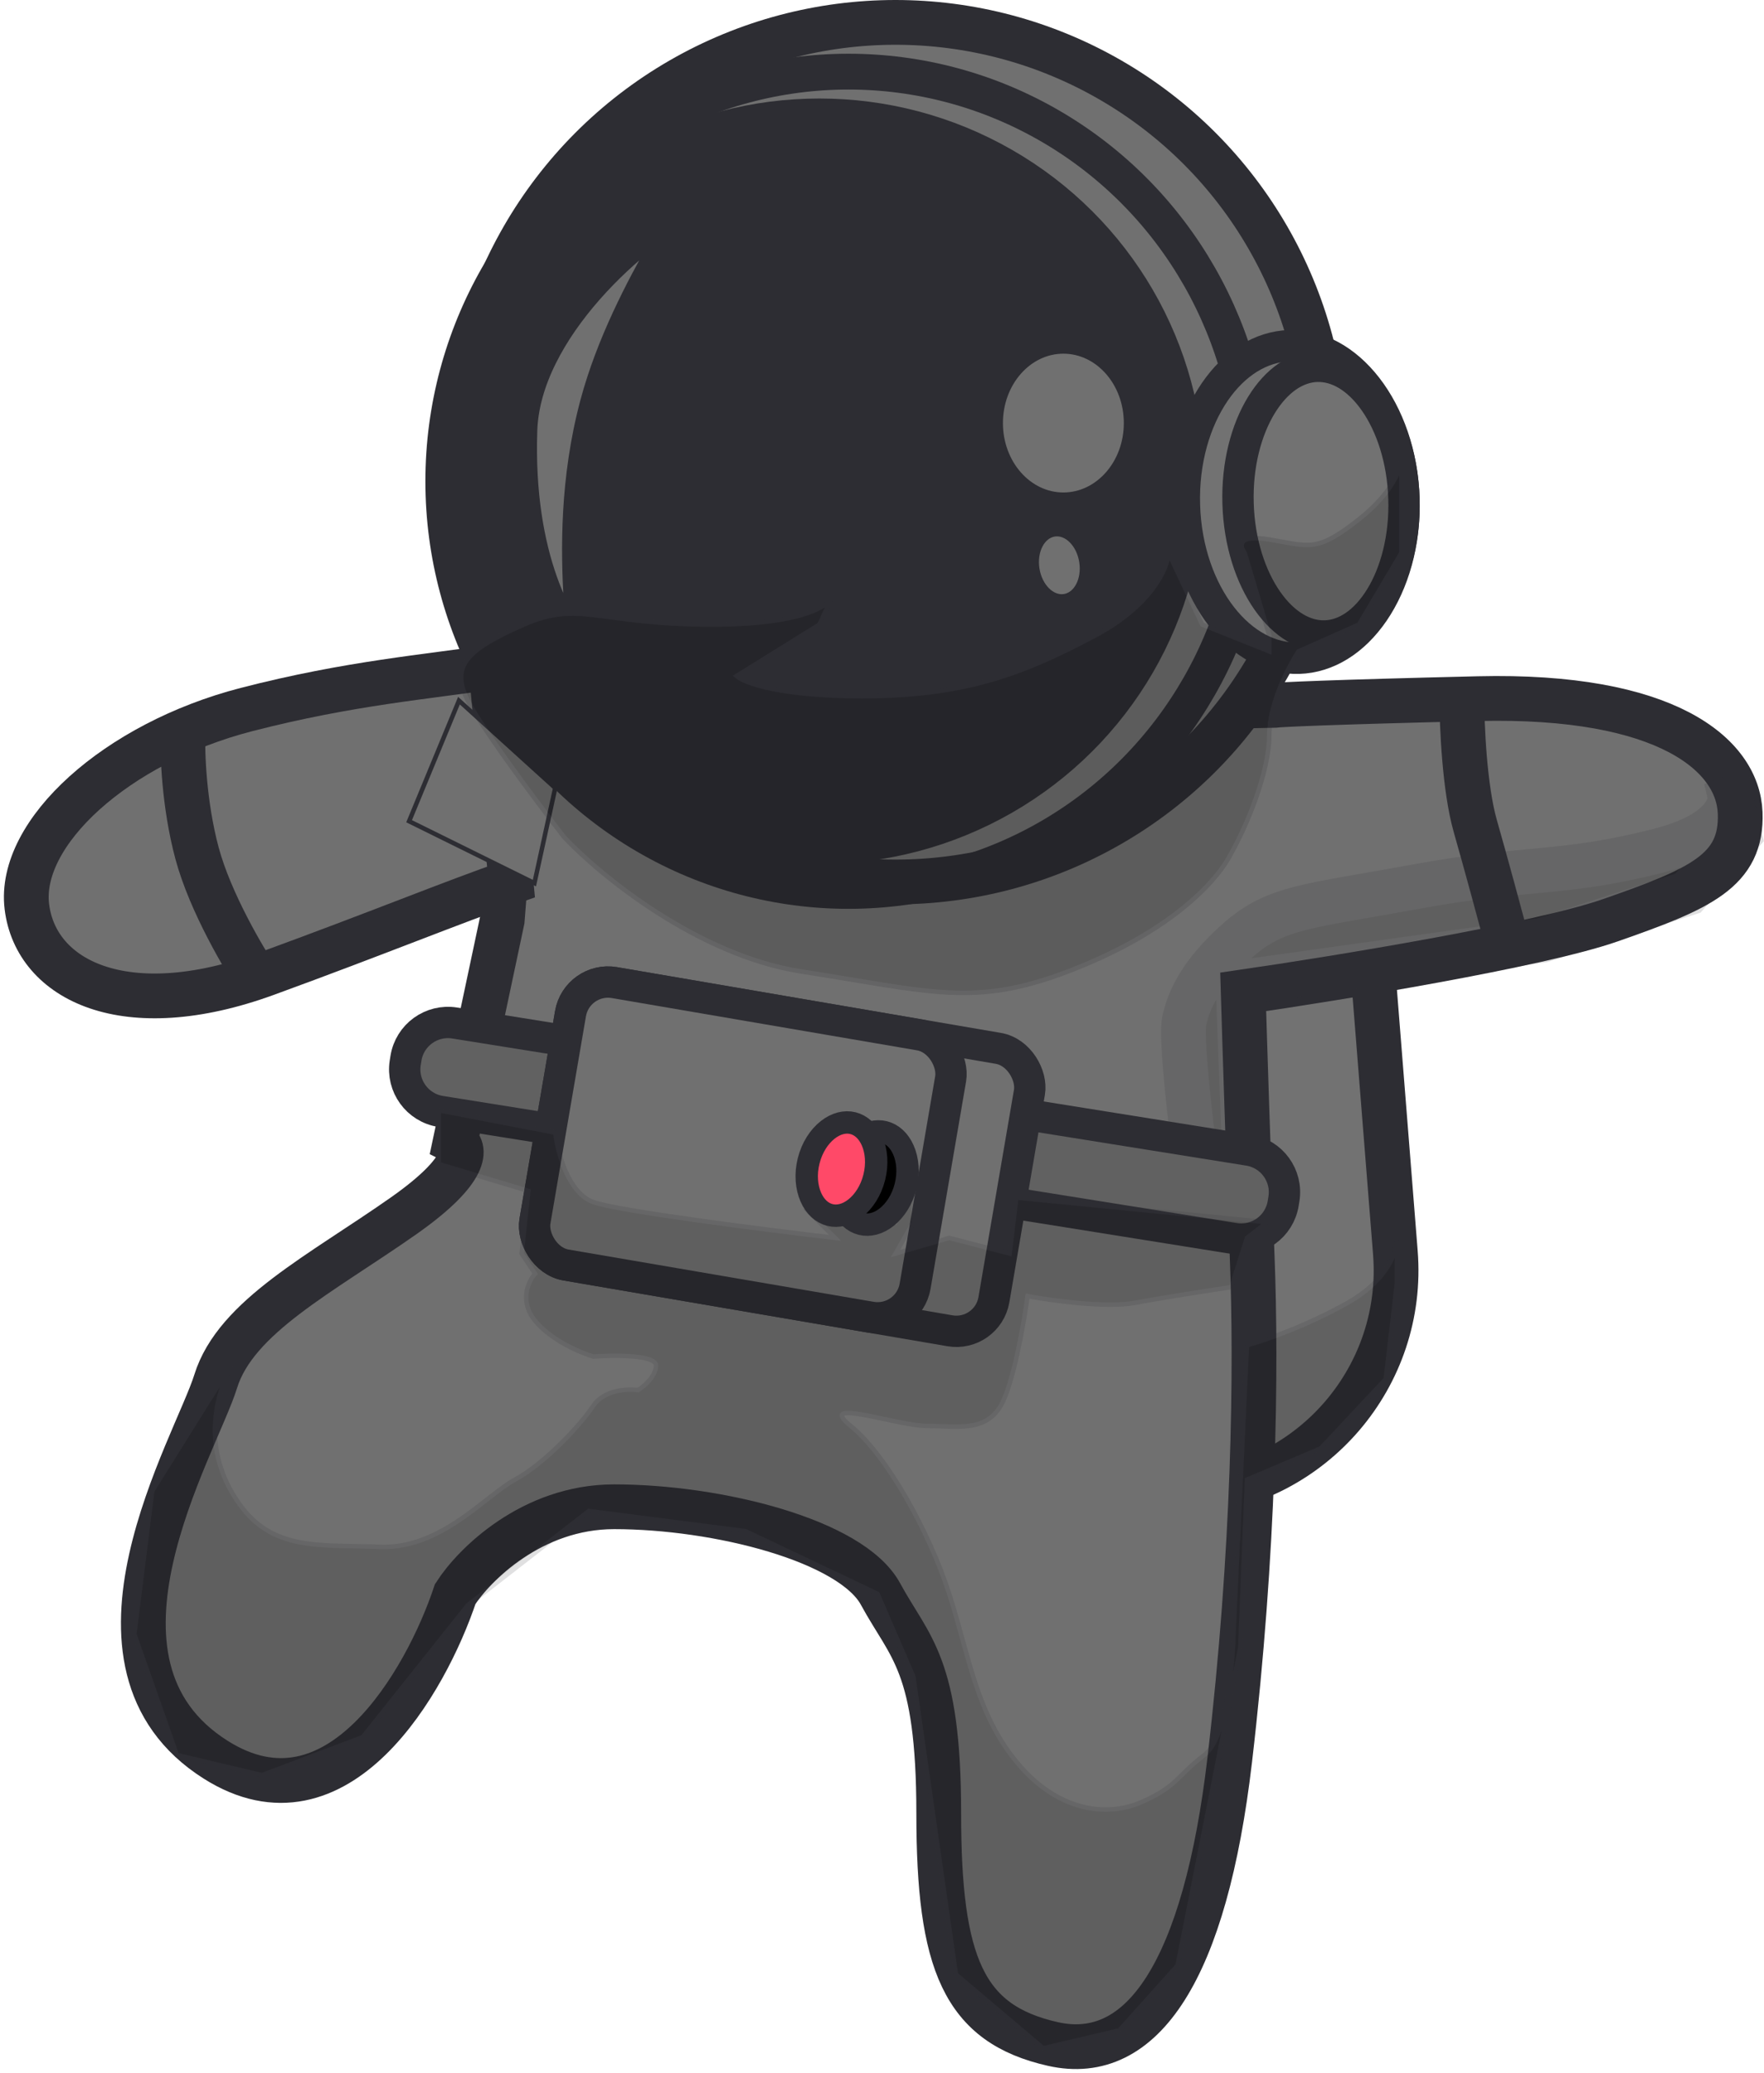 <svg width="394" height="463" viewBox="0 0 394 463" fill="none" xmlns="http://www.w3.org/2000/svg">
<path d="M244.392 178.055L303.207 173.381L311.662 279.764C313.85 307.292 293.309 331.381 265.781 333.569L256.81 334.282L244.392 178.055Z" fill="#727272" stroke="#2D2D33" stroke-width="10"/>
<path d="M90.174 271.552C104.973 261.152 104.007 256.219 101.673 255.052L112.174 205.552L115.674 161.052L284.674 157.552C285.84 157.386 296.574 156.852 330.174 156.052C372.174 155.052 388.174 168.552 388.674 181.552C389.174 194.552 379.674 198.552 359.674 205.552C343.674 211.152 298.34 218.552 277.674 221.552C278.007 232.719 278.874 260.152 279.674 280.552C280.674 306.052 280.174 346.052 274.674 393.052C269.174 440.052 255.174 461.052 235.174 456.552C215.174 452.052 209.674 438.552 209.674 405.052C209.674 371.552 203.174 368.052 196.674 356.052C190.174 344.052 160.174 336.552 137.174 336.552C118.774 336.552 105.84 349.552 101.673 356.052C95.174 375.552 75.374 410.252 48.173 393.052C14.174 371.552 43.673 323.052 48.173 308.552C52.673 294.052 71.674 284.552 90.174 271.552Z" fill="#707070" stroke="#2D2D33" stroke-width="10"/>
<path d="M59.5 217.5C84.7 208.3 101.138 201.5 114.138 197L109.638 149C95.804 151.167 78.2 152.5 55 158.5C26 166 4 186 6 202.5C8 219 28 229 59.5 217.5Z" fill="#707070" stroke="#2D2D33" stroke-width="10"/>
<path d="M40.874 163.519C40.694 167.984 41.07 179.648 44.013 190.591C46.955 201.533 54.56 214.408 57.994 219.478" stroke="#2D2D33" stroke-width="10"/>
<g opacity="0.15">
<path d="M385.511 174C386.147 175.027 386.599 176.451 386.486 178.061L388.511 186.5L377.011 199.5L344.511 210L276.511 219.5L278.011 259H267.011C265.844 250.167 263.711 231.6 264.511 228C265.511 223.5 268.011 217.5 276.511 210C285.011 202.5 292.011 202.5 316.511 198C341.011 193.5 349.011 195.5 370.511 190C382.662 186.892 386.212 181.937 386.486 178.061L385.511 174Z" fill="black"/>
<path d="M385.511 174C387.678 177.5 387.711 185.6 370.511 190C349.011 195.5 341.011 193.5 316.511 198C292.011 202.5 285.011 202.5 276.511 210C268.011 217.5 265.511 223.5 264.511 228C263.711 231.6 265.844 250.167 267.011 259H278.011L276.511 219.5L344.511 210L377.011 199.5L388.511 186.5L385.511 174Z" stroke="#2D2D33" stroke-width="10"/>
</g>
<path d="M326.512 156C326.512 162 327.112 176.1 329.512 184.5C331.912 192.9 335.178 205 336.512 210" stroke="#2D2D33" stroke-width="10"/>
<circle cx="200.012" cy="101" r="96" fill="#707070" stroke="#2D2D33" stroke-width="10"/>
<ellipse cx="189.512" cy="107.5" rx="90.5" ry="91.5" stroke="#2D2D33" stroke-width="8"/>
<ellipse cx="183.012" cy="107.5" rx="82" ry="81.5" fill="#2D2D33" stroke="#2D2D33" stroke-width="8"/>
<path d="M313.581 111.38C313.881 121.323 311.203 130.272 306.804 136.7C302.403 143.131 296.463 146.832 290.117 147.023C283.772 147.214 277.619 143.877 272.84 137.723C268.062 131.571 264.851 122.8 264.551 112.857C264.252 102.913 266.93 93.964 271.329 87.537C275.729 81.106 281.67 77.405 288.015 77.214C294.36 77.023 300.513 80.359 305.293 86.514C310.07 92.665 313.282 101.437 313.581 111.38Z" fill="#727272" stroke="#2D2D33" stroke-width="7"/>
<path d="M313.581 111.38C313.843 120.08 311.758 127.866 308.36 133.409C304.944 138.984 300.482 141.919 295.962 142.055C291.443 142.191 286.813 139.53 283.067 134.171C279.342 128.842 276.792 121.196 276.53 112.496C276.268 103.795 278.353 96.009 281.751 90.466C285.167 84.892 289.629 81.957 294.149 81.82C298.668 81.684 303.298 84.346 307.044 89.704C310.769 95.033 313.319 102.679 313.581 111.38Z" fill="#727272" stroke="#2D2D33" stroke-width="7"/>
<path d="M251.512 94.5C251.512 103.399 245.185 110.5 237.512 110.5C229.838 110.5 223.512 103.399 223.512 94.5C223.512 85.601 229.838 78.5 237.512 78.5C245.185 78.5 251.512 85.601 251.512 94.5Z" fill="#707070" stroke="#2D2D33"/>
<path d="M241.549 125.487C241.856 127.439 241.55 129.277 240.832 130.669C240.113 132.061 239.003 132.973 237.697 133.179C236.392 133.384 235.056 132.856 233.944 131.752C232.833 130.648 231.978 128.992 231.671 127.04C231.364 125.088 231.67 123.25 232.389 121.858C233.107 120.467 234.217 119.554 235.523 119.349C236.828 119.143 238.164 119.671 239.276 120.775C240.387 121.879 241.242 123.535 241.549 125.487Z" fill="#707070" stroke="#2D2D33"/>
<path d="M115.011 96C115.811 72.8 141.011 50.499 156.011 42.999C160.511 40.999 141.496 64.5 134.511 90.5C125.511 124 135.512 153.5 129.512 147.5C123.512 141.5 114.011 125 115.011 96Z" fill="#707070" stroke="#2D2D33" stroke-width="10"/>
<path d="M90.672 236.381C91.501 231.2 96.374 227.672 101.554 228.502L124.993 232.255L227.493 248.667L278.893 256.898C284.074 257.727 287.601 262.599 286.772 267.78L286.613 268.767C285.784 273.948 280.912 277.476 275.731 276.646L224.493 268.442L173.243 260.236L121.993 252.029L98.392 248.25C93.212 247.421 89.684 242.549 90.514 237.368L90.672 236.381Z" fill="#616161" stroke="#2D2D33" stroke-width="7"/>
<rect x="128.858" y="218.041" width="104" height="64" rx="8.5" transform="rotate(9.72 128.858 218.041)" fill="#707070" stroke="#2D2D33" stroke-width="7"/>
<rect x="128.858" y="218.041" width="86.144" height="64" rx="8.5" transform="rotate(9.72 128.858 218.041)" fill="#707070" stroke="#2D2D33" stroke-width="7"/>
<g opacity="0.15">
<path d="M34.012 333L51.512 305C47.012 314.5 46.012 325.5 53.512 336C61.012 346.5 71.512 345 85.012 345.5C98.512 346 108.512 334 115.012 330.5C121.512 327 129.512 318.5 132.512 314C134.912 310.4 140.178 310.167 142.512 310.5C143.845 309.667 146.512 307.4 146.512 305C146.512 302.6 137.178 302.667 132.512 303C129.678 302.167 123.112 299.4 119.512 295C115.912 290.6 118.012 286.167 119.512 284.5L116.512 280L118.012 266L98.012 260V248L124.012 253C124.512 257.333 126.912 266.5 132.512 268.5C138.112 270.5 170.845 274.667 186.512 276.5L180.512 270.5H190.012L200.012 273L204.012 264V273L200.012 280L212.012 276.5L225.512 280L227.012 267.5L283.012 273L278.512 276.5L275.012 287.5C270.512 288.167 259.912 289.8 253.512 291C247.112 292.2 234.845 290.5 229.512 289.5C228.678 295.667 226.312 309.2 223.512 314C220.012 320 213.512 318.5 207.012 318.5C200.512 318.5 182.012 312 190.012 318.5C198.012 325 207.512 342 212.012 356C216.512 370 218.012 382.5 227.012 393.5C236.012 404.5 247.012 406 255.012 402.5C263.012 399 263.012 396.5 269.012 392C273.812 388.4 275.345 372.5 275.512 365L278.512 300.5C282.178 299.5 291.812 296.2 301.012 291C309.533 286.184 311.849 280.138 312.012 277.153V276.5C312.024 276.697 312.025 276.915 312.012 277.153V286.5L309.512 308L295.012 323.5L278.512 330.5L277.012 368L263.012 439L250.012 453.5L233.012 457.5L213.512 441L204.012 374.5L196.012 356L166.512 342L131.512 337.5L104.512 358.5L81.012 388L58.512 396.5L39.512 392L30.012 365L34.012 333Z" fill="black"/>
<path d="M51.512 305L34.012 333L30.012 365L39.512 392L58.512 396.5L81.012 388L104.512 358.5L131.512 337.5L166.512 342L196.012 356L204.012 374.5L213.512 441L233.012 457.5L250.012 453.5L263.012 439L277.012 368L278.512 330.5L295.012 323.5L309.512 308L312.012 286.5V276.5C312.178 279.167 310.212 285.8 301.012 291C291.812 296.2 282.178 299.5 278.512 300.5L275.512 365C275.345 372.5 273.812 388.4 269.012 392C263.012 396.5 263.012 399 255.012 402.5C247.012 406 236.012 404.5 227.012 393.5C218.012 382.5 216.512 370 212.012 356C207.512 342 198.012 325 190.012 318.5C182.012 312 200.512 318.5 207.012 318.5C213.512 318.5 220.012 320 223.512 314C226.312 309.2 228.678 295.667 229.512 289.5C234.845 290.5 247.112 292.2 253.512 291C259.912 289.8 270.512 288.167 275.012 287.5L278.512 276.5L283.012 273L227.012 267.5L225.512 280L212.012 276.5L200.012 280L204.012 273V264L200.012 273L190.012 270.5H180.512L186.512 276.5C170.845 274.667 138.112 270.5 132.512 268.5C126.912 266.5 124.512 257.333 124.012 253L98.012 248V260L118.012 266L116.512 280L119.512 284.5C118.012 286.167 115.912 290.6 119.512 295C123.112 299.4 129.678 302.167 132.512 303C137.178 302.667 146.512 302.6 146.512 305C146.512 307.4 143.845 309.667 142.512 310.5C140.178 310.167 134.912 310.4 132.512 314C129.512 318.5 121.512 327 115.012 330.5C108.512 334 98.512 346 85.012 345.5C71.512 345 61.012 346.5 53.512 336C46.012 325.5 47.012 314.5 51.512 305Z" stroke="#2D2D33"/>
</g>
<path d="M202.273 264.965C201.517 267.979 199.913 270.382 198.041 271.864C196.172 273.343 194.158 273.831 192.373 273.384C190.588 272.936 189.043 271.555 188.093 269.369C187.142 267.179 186.862 264.303 187.617 261.29C188.373 258.276 189.977 255.873 191.849 254.391C193.719 252.912 195.733 252.423 197.518 252.871C199.302 253.319 200.848 254.699 201.798 256.886C202.749 259.076 203.029 261.952 202.273 264.965Z" fill="black" stroke="#2D2D33" stroke-width="5"/>
<path d="M195.273 262.965C194.517 265.979 192.913 268.382 191.041 269.864C189.172 271.343 187.158 271.831 185.373 271.384C183.588 270.936 182.043 269.555 181.093 267.369C180.142 265.179 179.862 262.303 180.617 259.29C181.373 256.276 182.977 253.873 184.849 252.391C186.719 250.912 188.733 250.423 190.518 250.871C192.302 251.319 193.848 252.699 194.798 254.886C195.749 257.076 196.029 259.952 195.273 262.965Z" fill="#FF4968" stroke="#2D2D33" stroke-width="5"/>
<path d="M102.512 156.5L124.014 175.999L119.366 197.257L91.375 183.429L102.512 156.5Z" fill="#707070"/>
<path d="M102.512 156.5L124.014 175.999L119.366 197.257L91.375 183.429L102.512 156.5Z" stroke="#2D2D33"/>
<g opacity="0.18">
<path d="M186.012 133C185.961 133.217 185.855 133.456 185.684 133.71L183.012 139.5L164.512 151C166.178 152.5 174.112 155.5 192.512 155.5C215.512 155.5 228.512 150.5 244.512 142C257.312 135.2 260.845 126.833 261.012 123.5L268.512 139.5L283.512 145.5V142L278.012 123.5C276.845 122 276.312 119.3 283.512 120.5C292.512 122 294.012 123.5 303.512 116C311.112 110 313.012 104.5 313.012 102.5V123.5L303.512 139.5L290.012 145.5C287.845 148.833 283.512 157.2 283.512 164C283.512 172.5 278.512 184.5 274.512 191.5C270.512 198.5 259.512 209 238.512 217C217.512 225 208.012 221.5 179.012 217C155.812 213.4 134.012 195.5 126.012 187C119.678 178.833 106.412 161.1 104.012 155.5C101.012 148.5 104.512 145 117.012 139.5C129.512 134 133.512 139.5 159.012 139.5C177.368 139.5 184.146 135.991 185.684 133.71L186.012 133Z" fill="black"/>
<path d="M186.012 133C185.512 135.167 179.412 139.5 159.012 139.5C133.512 139.5 129.512 134 117.012 139.5C104.512 145 101.012 148.5 104.012 155.5C106.412 161.1 119.678 178.833 126.012 187C134.012 195.5 155.812 213.4 179.012 217C208.012 221.5 217.512 225 238.512 217C259.512 209 270.512 198.5 274.512 191.5C278.512 184.5 283.512 172.5 283.512 164C283.512 157.2 287.845 148.833 290.012 145.5L303.512 139.5L313.012 123.5V102.5C313.012 104.5 311.112 110 303.512 116C294.012 123.5 292.512 122 283.512 120.5C276.312 119.3 276.845 122 278.012 123.5L283.512 142V145.5L268.512 139.5L261.012 123.5C260.845 126.833 257.312 135.2 244.512 142C228.512 150.5 215.512 155.5 192.512 155.5C174.112 155.5 166.178 152.5 164.512 151L183.012 139.5L186.012 133Z" stroke="#2D2D33"/>
</g>
</svg>
